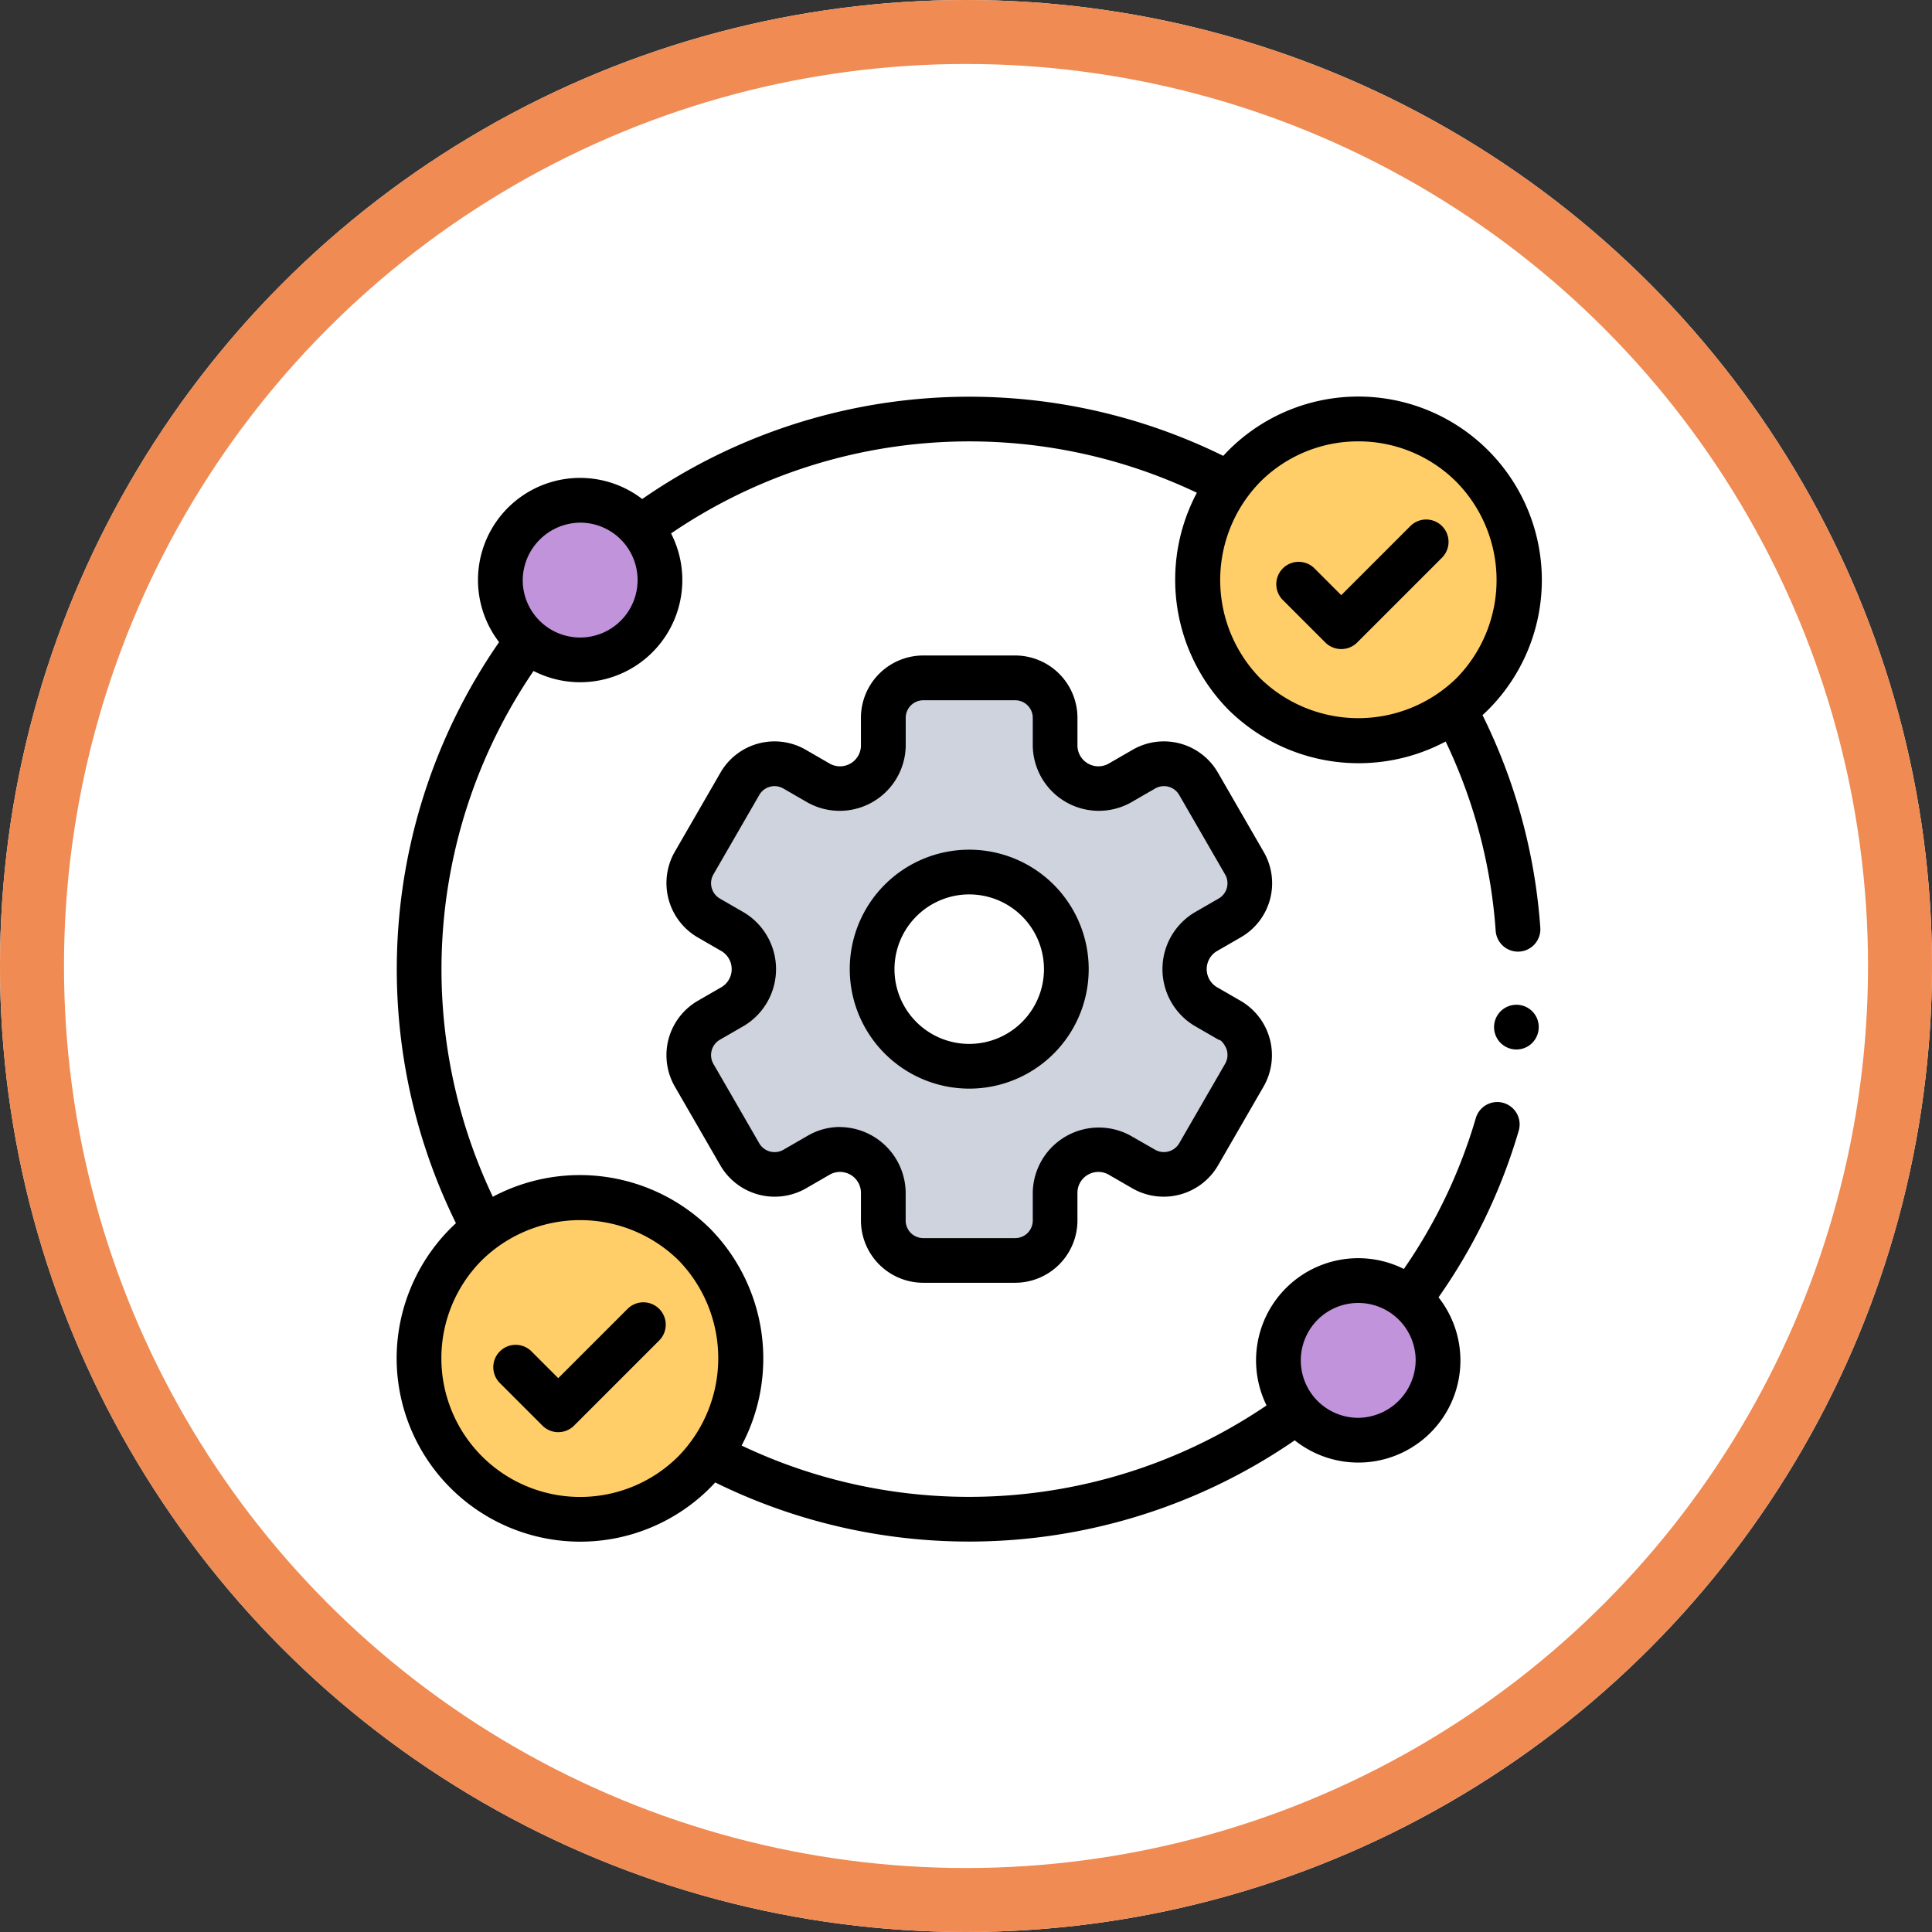<svg xmlns="http://www.w3.org/2000/svg" width="151" height="151" viewBox="0 0 151 151">
  <rect x="0" y="0" width="151" height="151" fill="#333333" stroke="none"/>
  <g id="Grupo_969349" data-name="Grupo 969349" transform="translate(-311 -14777)">
    <g id="Elipse_7868" data-name="Elipse 7868" transform="translate(311 14777)" fill="#fff" stroke="#ef8b53" stroke-width="5">
      <circle cx="75.5" cy="75.5" r="75.5" stroke="none"/>
      <circle cx="75.5" cy="75.5" r="73" fill="none"/>
    </g>
    <g id="ingenieria-inversa" transform="translate(342 14807.962)">
      <g id="Grupo_956766" data-name="Grupo 956766" transform="translate(1.748 1.78)">
        <path id="Trazado_631190" data-name="Trazado 631190" d="M87.418,78.806a6.236,6.236,0,0,0-8.809,8.758,43.05,43.05,0,0,1-45.9,3.363A12.6,12.6,0,0,0,15.083,73.3a43.052,43.052,0,0,1,3.43-45.994,6.237,6.237,0,0,0,8.8-8.8A43.052,43.052,0,0,1,73.3,15.083,12.6,12.6,0,0,0,90.928,32.706a43.051,43.051,0,0,1-3.51,46.1Z" transform="translate(-10.001 -10.001)" fill="#fff"/>
      </g>
      <g id="Grupo_956767" data-name="Grupo 956767" transform="translate(22.822 22.018)">
        <path id="Trazado_631191" data-name="Trazado 631191" d="M172.849,152.547l-1.926-1.112a3.406,3.406,0,0,1,0-5.793l1.926-1.112a3.121,3.121,0,0,0,1.142-4.263l-3.592-6.221a3.121,3.121,0,0,0-4.264-1.142l-1.928,1.113a3.4,3.4,0,0,1-5.015-2.9v-2.226a3.121,3.121,0,0,0-3.121-3.121h-7.184a3.121,3.121,0,0,0-3.121,3.121v2.226a3.4,3.4,0,0,1-5.015,2.9l-1.928-1.113a3.121,3.121,0,0,0-4.264,1.142l-3.592,6.221a3.121,3.121,0,0,0,1.142,4.263l1.926,1.112a3.406,3.406,0,0,1,0,5.793l-1.926,1.112a3.121,3.121,0,0,0-1.142,4.264l3.592,6.221a3.121,3.121,0,0,0,4.264,1.142l1.928-1.113a3.4,3.4,0,0,1,5.015,2.9v2.226a3.121,3.121,0,0,0,3.121,3.121h7.184a3.121,3.121,0,0,0,3.121-3.121v-2.226a3.4,3.4,0,0,1,5.015-2.9l1.928,1.113a3.121,3.121,0,0,0,4.264-1.142l3.592-6.221a3.121,3.121,0,0,0-1.142-4.264Z" transform="translate(-130.549 -125.773)" fill="#ced3dd"/>
      </g>
      <g id="Grupo_956768" data-name="Grupo 956768" transform="translate(37.163 37.194)">
        <circle id="Elipse_7875" data-name="Elipse 7875" cx="7.59" cy="7.59" r="7.59" fill="#fff"/>
      </g>
      <g id="Grupo_956769" data-name="Grupo 956769" transform="translate(62.566 1.779)">
        <circle id="Elipse_7876" data-name="Elipse 7876" cx="12.596" cy="12.596" r="12.596" fill="#ffce69"/>
      </g>
      <g id="Grupo_956770" data-name="Grupo 956770" transform="translate(1.748 62.597)">
        <circle id="Elipse_7877" data-name="Elipse 7877" cx="12.596" cy="12.596" r="12.596" fill="#ffce69"/>
      </g>
      <g id="Grupo_956771" data-name="Grupo 956771" transform="translate(8.107 8.138)">
        <circle id="Elipse_7878" data-name="Elipse 7878" cx="6.237" cy="6.237" r="6.237" fill="#c193da"/>
      </g>
      <g id="Grupo_956772" data-name="Grupo 956772" transform="translate(68.919 69.125)">
        <circle id="Elipse_7879" data-name="Elipse 7879" cx="6.237" cy="6.237" r="6.237" fill="#c193da"/>
      </g>
      <g id="Grupo_956773" data-name="Grupo 956773" transform="translate(0 0.038)">
        <path id="Trazado_631192" data-name="Trazado 631192" d="M140.7,164.8h7.184a4.875,4.875,0,0,0,4.869-4.869v-2.226a1.637,1.637,0,0,1,2.393-1.382l1.928,1.113a4.915,4.915,0,0,0,6.652-1.782l3.592-6.221a4.915,4.915,0,0,0-1.782-6.652l-1.926-1.112a1.644,1.644,0,0,1,0-2.765l1.927-1.112a4.875,4.875,0,0,0,1.782-6.652l-3.592-6.221a4.875,4.875,0,0,0-6.652-1.782l-1.928,1.113a1.638,1.638,0,0,1-2.393-1.382v-2.226a4.875,4.875,0,0,0-4.869-4.869H140.7a4.875,4.875,0,0,0-4.869,4.869v2.226a1.638,1.638,0,0,1-2.393,1.382l-1.928-1.113a4.875,4.875,0,0,0-6.651,1.782l-3.592,6.222a4.915,4.915,0,0,0,1.782,6.651l1.926,1.112a1.644,1.644,0,0,1,0,2.765l-1.926,1.112a4.915,4.915,0,0,0-1.782,6.652l3.592,6.221a4.915,4.915,0,0,0,6.652,1.782l1.928-1.113a1.638,1.638,0,0,1,2.393,1.382v2.226A4.875,4.875,0,0,0,140.7,164.8Zm-6.5-12.176a5.012,5.012,0,0,0-2.507.671l-1.928,1.113a1.384,1.384,0,0,1-1.875-.5l-3.592-6.221a1.385,1.385,0,0,1,.5-1.876l1.926-1.112a5.171,5.171,0,0,0,0-8.821l-1.926-1.112a1.385,1.385,0,0,1-.5-1.875l3.592-6.222a1.375,1.375,0,0,1,1.876-.5l1.928,1.113a5.164,5.164,0,0,0,7.638-4.41v-2.226a1.374,1.374,0,0,1,1.373-1.373h7.184a1.375,1.375,0,0,1,1.373,1.373v2.226a5.164,5.164,0,0,0,7.637,4.41l1.928-1.113a1.375,1.375,0,0,1,1.876.5l3.592,6.221a1.375,1.375,0,0,1-.5,1.876l-1.926,1.112a5.171,5.171,0,0,0,0,8.821l1.926,1.112c.243,0,.529.519.6.7a1.381,1.381,0,0,1-.1,1.172l-3.592,6.221a1.385,1.385,0,0,1-1.875.5L156.9,153.3a5.164,5.164,0,0,0-7.638,4.41v2.226a1.374,1.374,0,0,1-1.373,1.373H140.7a1.374,1.374,0,0,1-1.373-1.373v-2.226a5.178,5.178,0,0,0-5.13-5.08Z" transform="translate(-99.543 -95.542)"/>
        <path id="Trazado_631193" data-name="Trazado 631193" d="M211.92,221.259a9.338,9.338,0,1,0-9.338-9.338A9.349,9.349,0,0,0,211.92,221.259Zm0-15.18a5.842,5.842,0,1,1-5.842,5.842A5.849,5.849,0,0,1,211.92,206.078Z" transform="translate(-167.168 -167.174)"/>
        <path id="Trazado_631194" data-name="Trazado 631194" d="M84.87,24.931c.147-.135.293-.272.435-.413A14.344,14.344,0,0,0,65.019,4.233c-.142.142-.278.288-.413.434A44.889,44.889,0,0,0,19.195,8.039,7.979,7.979,0,0,0,8.007,19.226,44.89,44.89,0,0,0,4.635,64.638,14.4,14.4,0,0,0,0,75.193,14.349,14.349,0,0,0,24.487,85.336c.142-.142.277-.287.412-.433a44.9,44.9,0,0,0,45.293-3.293,7.978,7.978,0,0,0,11.24-11.175A44.341,44.341,0,0,0,87.7,57.41a1.748,1.748,0,0,0-3.355-.983,40.853,40.853,0,0,1-5.622,11.79A7.984,7.984,0,0,0,67.99,78.883a41.4,41.4,0,0,1-41.028,3.135,14.483,14.483,0,0,0-2.475-16.968A14.482,14.482,0,0,0,7.518,62.575,41.385,41.385,0,0,1,10.7,21.48,7.986,7.986,0,0,0,21.449,10.729,41.385,41.385,0,0,1,62.544,7.55a14.483,14.483,0,0,0,2.475,16.968,14.482,14.482,0,0,0,16.969,2.475,40.926,40.926,0,0,1,3.911,14.8,1.748,1.748,0,0,0,3.487-.252,44.385,44.385,0,0,0-4.517-16.61ZM75.156,79.851a4.489,4.489,0,1,1,4.489-4.489,4.537,4.537,0,0,1-4.489,4.489ZM6.673,82.863a10.848,10.848,0,0,1,0-15.341,10.983,10.983,0,0,1,15.341,0,10.983,10.983,0,0,1,0,15.341A10.86,10.86,0,0,1,6.673,82.863Zm7.67-72.977a4.489,4.489,0,1,1-4.489,4.489A4.536,4.536,0,0,1,14.344,9.887ZM75.161,3.533a10.814,10.814,0,0,1,7.67,3.172,10.948,10.948,0,0,1,0,15.341,10.984,10.984,0,0,1-15.341,0,10.983,10.983,0,0,1,0-15.341,10.814,10.814,0,0,1,7.67-3.172Z" transform="translate(0 -0.038)"/>
        <path id="Trazado_631195" data-name="Trazado 631195" d="M53.731,405.51l-5.409,5.409-2.086-2.086a1.748,1.748,0,1,0-2.472,2.472l3.322,3.322a1.748,1.748,0,0,0,2.472,0l6.645-6.645a1.748,1.748,0,1,0-2.472-2.472Z" transform="translate(-35.69 -334.205)"/>
        <path id="Trazado_631196" data-name="Trazado 631196" d="M397.156,64.558a1.767,1.767,0,0,0,2.472,0l6.645-6.645a1.748,1.748,0,0,0-2.472-2.472l-5.409,5.409-2.086-2.086a1.748,1.748,0,1,0-2.472,2.472Z" transform="translate(-324.563 -45.333)"/>
        <path id="Trazado_631197" data-name="Trazado 631197" d="M494,273a1.748,1.748,0,1,0-.612,2.1A1.765,1.765,0,0,0,494,273Z" transform="translate(-404.865 -224.391)"/>
      </g>
    </g>
  </g>
</svg>
